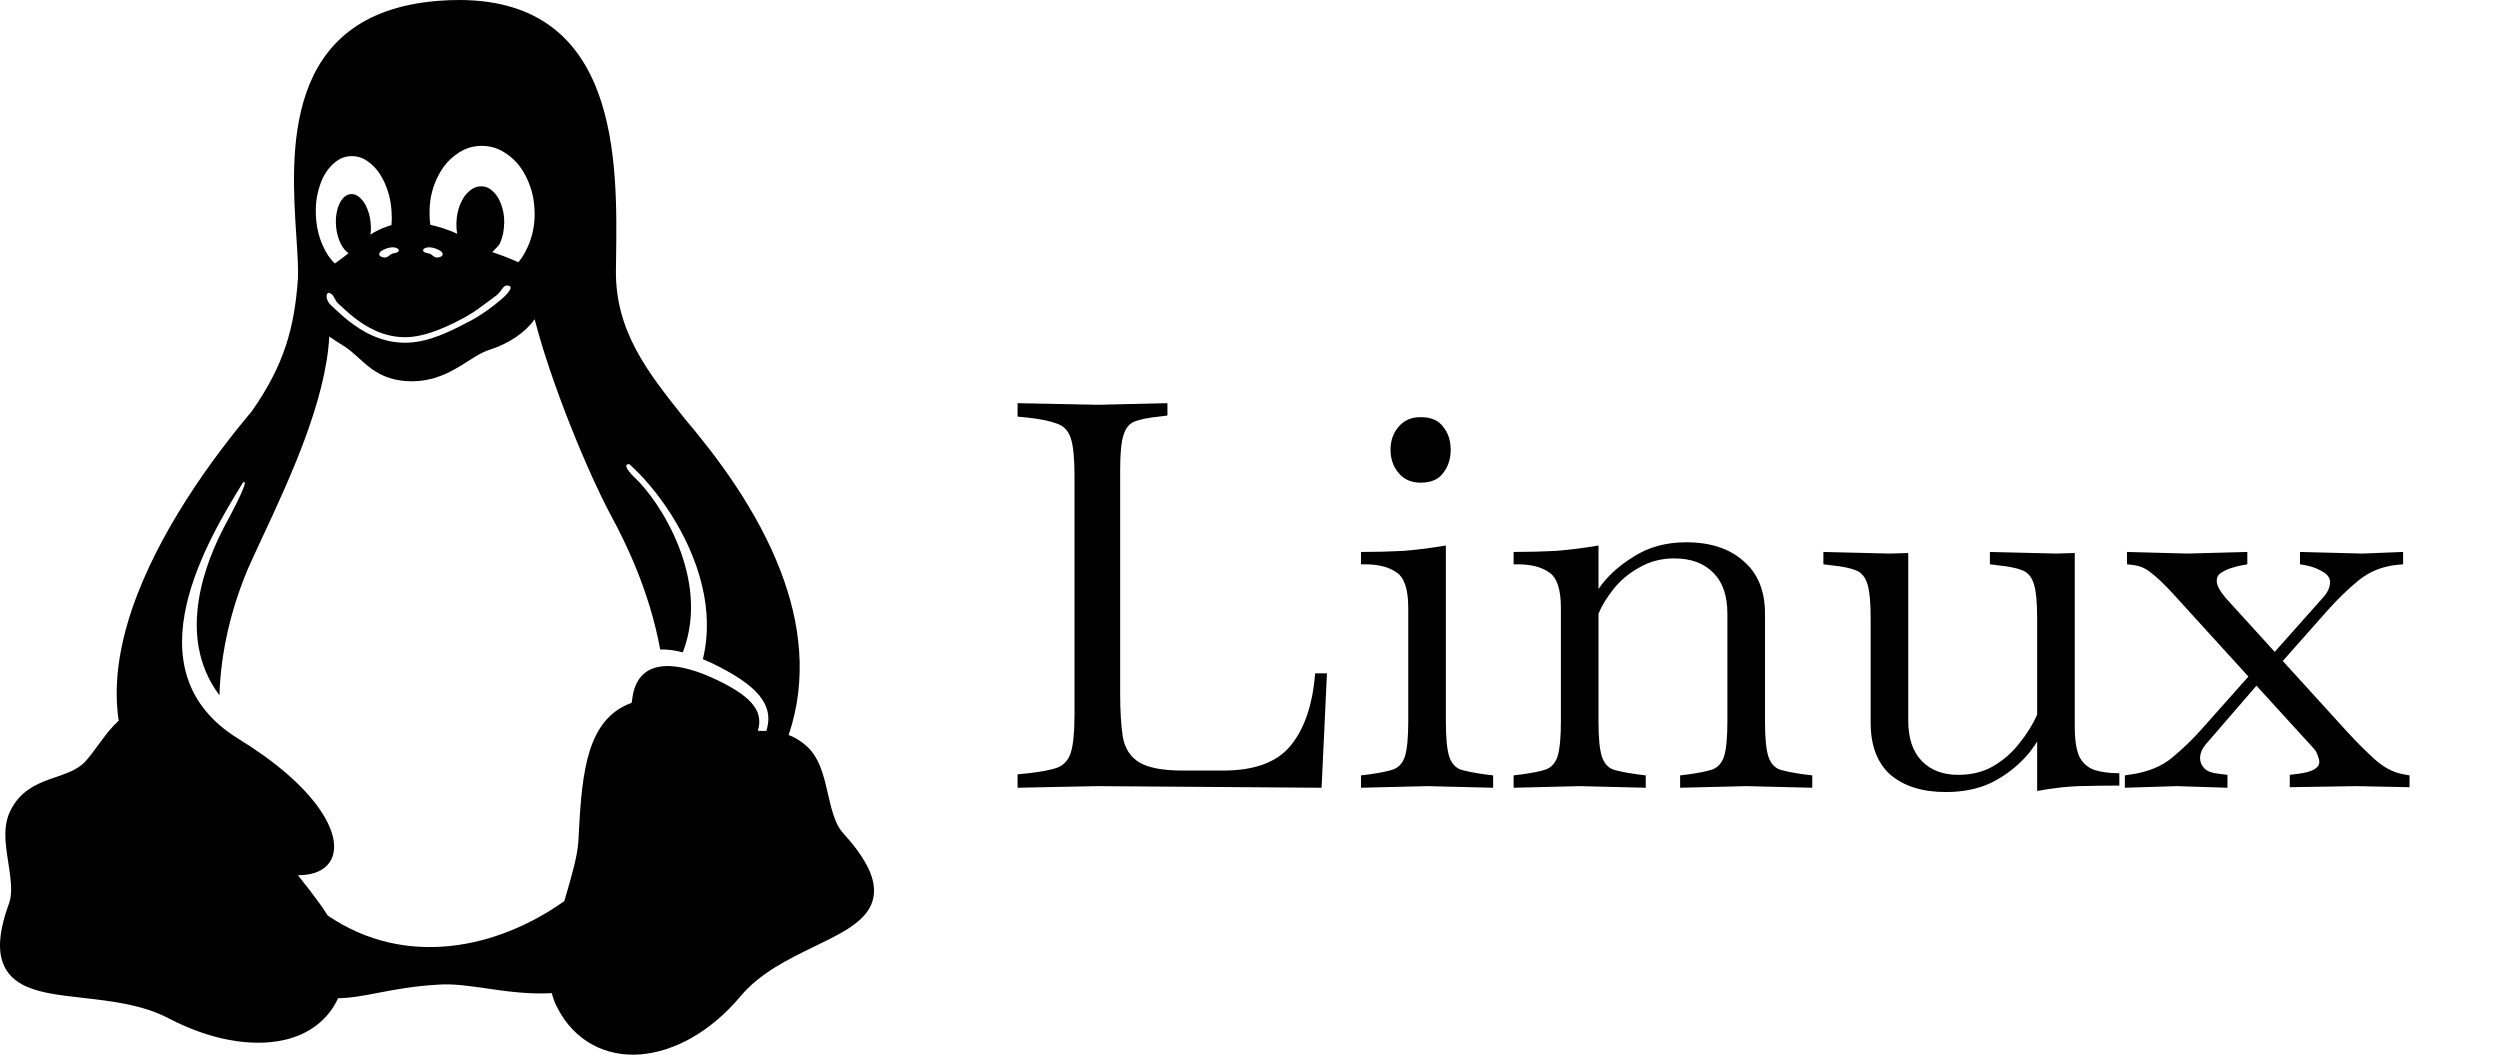 <svg fill="currentColor"
    viewBox="0 0 512 216"
    xmlns="http://www.w3.org/2000/svg">
    <!-- fill="#202020" -->
    <path fill-rule="evenodd"
        clip-rule="evenodd"
        d="M172.492 170.406C172.489 170.405 172.488 170.401 172.488 170.398C170.965 168.685 170.234 165.519 169.455 162.139L169.439 162.069C168.656 158.665 167.779 154.993 164.975 152.614C164.97 152.608 164.962 152.605 164.957 152.598C164.402 152.115 163.831 151.708 163.258 151.367C162.681 151.027 162.099 150.751 161.515 150.53C165.412 139.009 163.885 127.534 159.949 117.168C155.122 104.441 146.693 93.354 140.256 85.77L139.836 85.243C132.778 76.372 126.004 67.859 126.141 55.399C126.149 54.63 126.161 53.836 126.172 53.018V53.018L126.172 53.017L126.172 53.015L126.172 53.013L126.172 53.011C126.451 33.206 126.918 0.046 94.05 3.23304e-05C92.659 -0.002 91.206 0.056 89.693 0.177C57.676 2.745 59.567 31.39 60.7 48.569V48.569C60.921 51.914 61.113 54.825 61.02 57.023C60.319 66.89 58.314 74.665 51.507 84.309C43.513 93.786 32.252 109.129 26.921 125.102C24.405 132.638 23.207 140.321 24.312 147.593C23.966 147.903 23.638 148.228 23.321 148.56C22.101 149.86 21.047 151.302 20.044 152.673C19.118 153.94 18.236 155.146 17.308 156.124C15.768 157.657 13.674 158.378 11.338 159.183C10.932 159.322 10.52 159.465 10.101 159.614C7.273 160.625 4.168 162.117 2.284 165.722C2.284 165.722 2.284 165.725 2.281 165.725L2.28 165.727L2.278 165.732C2.277 165.734 2.276 165.736 2.275 165.737L2.273 165.74L2.272 165.742C1.385 167.392 1.097 169.173 1.097 170.977C1.097 172.648 1.343 174.339 1.595 175.968L1.646 176.301C2.148 179.566 2.62 182.634 1.942 184.734C-0.294 190.836 -0.584 195.053 0.993 198.114C2.574 201.183 5.82 202.534 9.49 203.3C11.809 203.782 14.388 204.074 17.078 204.378L17.078 204.378C22.901 205.038 29.245 205.756 34.601 208.588L35.277 207.321L34.609 208.589C42.996 212.961 51.498 214.514 58.279 212.969C63.199 211.851 67.19 208.931 69.241 204.438C71.726 204.426 74.324 203.928 77.343 203.349L77.344 203.349L77.345 203.349L77.345 203.349L77.346 203.349C80.771 202.692 84.737 201.932 89.693 201.66C92.662 201.422 95.979 201.901 99.602 202.424C103.699 203.016 108.189 203.665 113.014 203.397C113.251 204.38 113.595 205.326 114.065 206.225C114.068 206.229 114.07 206.233 114.072 206.237L114.072 206.237C114.075 206.242 114.077 206.246 114.08 206.25C117.604 213.275 124.15 216.489 131.13 215.94C138.116 215.391 145.544 211.284 151.552 204.162L150.449 203.239L151.558 204.15C155.59 199.277 161.493 196.414 166.834 193.824C169.077 192.736 171.22 191.696 173.085 190.576C176.233 188.682 178.787 186.311 178.987 182.866C179.182 179.424 177.155 175.566 172.492 170.406ZM156.954 149.691C156.405 149.67 155.865 149.673 155.339 149.686C155.291 149.687 155.244 149.687 155.193 149.687C156.55 145.418 153.549 142.267 145.552 138.661C137.26 135.026 130.651 135.385 129.536 142.763C129.465 143.149 129.408 143.543 129.364 143.942C128.743 144.159 128.121 144.43 127.495 144.77C123.603 146.895 121.476 150.748 120.293 155.478C119.113 160.2 118.772 165.909 118.449 172.328V172.333C118.263 175.33 117.1 179.31 115.855 183.567C115.76 183.893 115.664 184.22 115.568 184.549C101.983 194.21 83.131 198.395 67.122 187.502C66.038 185.791 64.793 184.097 63.513 182.425C62.714 181.383 61.893 180.349 61.08 179.325L61.021 179.25C62.661 179.253 64.058 178.983 65.188 178.474C66.592 177.838 67.576 176.82 68.066 175.511C69.042 172.895 68.061 169.203 64.937 164.986C61.813 160.77 56.522 156.014 48.747 151.259V151.257C43.033 147.714 39.842 143.372 38.345 138.659C36.849 133.943 37.057 128.843 38.212 123.811C40.424 114.148 46.107 104.75 49.734 98.853C50.709 98.138 50.083 100.184 46.061 107.627C42.46 114.431 35.724 130.132 44.945 142.391C45.192 133.668 47.282 124.773 50.79 116.451C51.658 114.491 52.686 112.286 53.799 109.899C59.244 98.223 66.731 82.17 67.435 68.919C67.876 69.237 69.378 70.248 70.047 70.63L70.049 70.631L70.052 70.631C71.308 71.368 72.363 72.323 73.46 73.316C74.076 73.874 74.706 74.444 75.391 74.993C77.304 76.523 79.69 77.846 83.298 78.055C83.644 78.074 83.983 78.086 84.312 78.086C88.032 78.086 90.93 76.876 93.346 75.499C94.249 74.984 95.091 74.45 95.886 73.944C97.401 72.982 98.751 72.124 100.055 71.702C100.056 71.699 100.061 71.699 100.061 71.699C104.262 70.39 107.599 68.073 109.498 65.374C112.761 78.196 120.349 96.717 125.227 105.754C127.82 110.547 132.978 120.736 135.206 133.011C136.618 132.968 138.175 133.172 139.838 133.598C145.665 118.538 134.897 102.319 129.973 97.802C127.985 95.877 127.889 95.016 128.876 95.056C134.215 99.767 141.23 109.237 143.782 119.929C144.945 124.805 145.193 129.931 143.946 134.991C144.553 135.241 145.176 135.516 145.805 135.814C155.158 140.353 158.615 144.302 156.954 149.691ZM108.112 50.482C109.078 48.273 109.519 46.11 109.498 43.57C109.48 43.505 109.48 43.449 109.48 43.383V43.383C109.432 40.908 108.958 38.822 107.973 36.685C106.967 34.494 105.719 32.929 103.989 31.675C102.284 30.443 100.625 29.874 98.685 29.874H98.592C96.609 29.894 94.933 30.486 93.229 31.776C91.526 33.066 90.318 34.654 89.34 36.862C88.362 39.067 87.946 41.24 87.973 43.774V43.967C87.989 44.684 88.039 45.365 88.127 46.027C89.663 46.392 91.886 47.023 93.624 47.886C93.506 47.201 93.455 46.496 93.472 45.725V45.725C93.472 45.669 93.472 45.622 93.48 45.568C93.528 44.167 93.77 42.989 94.263 41.8C94.757 40.612 95.351 39.758 96.153 39.091C96.915 38.456 97.653 38.164 98.501 38.161C98.544 38.161 98.584 38.161 98.627 38.164C99.532 38.194 100.285 38.526 101.039 39.259C101.793 39.993 102.313 40.873 102.723 42.1C103.113 43.268 103.291 44.409 103.262 45.743C103.262 45.761 103.261 45.778 103.259 45.794C103.257 45.808 103.255 45.821 103.253 45.834L103.25 45.852C103.249 45.861 103.248 45.87 103.247 45.879C103.245 45.89 103.245 45.901 103.245 45.912C103.198 47.305 102.957 48.473 102.462 49.67C102.239 50.211 101.761 50.677 101.338 51.089L101.338 51.089C101.141 51.281 100.956 51.46 100.815 51.631C100.967 51.683 101.117 51.734 101.269 51.786L101.27 51.786L101.27 51.786C101.733 51.945 102.212 52.108 102.787 52.325C103.55 52.612 104.4 52.95 105.364 53.36C105.641 53.473 105.908 53.592 106.166 53.714C106.927 52.798 107.561 51.741 108.112 50.482ZM80.178 46.101C79.924 46.174 79.675 46.251 79.43 46.335C78.041 46.814 76.939 47.34 75.873 48.044C75.977 47.309 75.991 46.563 75.909 45.729C75.903 45.684 75.903 45.646 75.903 45.601C75.791 44.496 75.556 43.569 75.165 42.632C74.748 41.659 74.28 40.971 73.667 40.441C73.112 39.963 72.585 39.741 72.006 39.747C71.947 39.747 71.886 39.749 71.827 39.754C71.175 39.809 70.634 40.127 70.121 40.749C69.61 41.368 69.275 42.139 69.032 43.162C68.79 44.181 68.727 45.183 68.827 46.334C68.827 46.357 68.83 46.377 68.833 46.398C68.836 46.419 68.839 46.44 68.839 46.463C68.949 47.578 69.175 48.505 69.573 49.442C69.981 50.406 70.457 51.093 71.071 51.621C71.175 51.711 71.276 51.79 71.375 51.861C71.179 52.012 71.003 52.15 70.838 52.28L70.834 52.282L70.832 52.284C70.464 52.572 70.148 52.819 69.786 53.083C69.45 53.327 69.051 53.619 68.587 53.962C67.574 53.014 66.784 51.827 66.092 50.257C65.273 48.405 64.836 46.549 64.704 44.358V44.341C64.583 42.15 64.799 40.266 65.402 38.318C66.007 36.368 66.816 34.959 67.99 33.801C69.163 32.639 70.345 32.055 71.771 31.982C71.881 31.977 71.99 31.974 72.099 31.974C73.389 31.977 74.541 32.404 75.733 33.354C77.025 34.385 78.003 35.701 78.822 37.556C79.643 39.412 80.079 41.268 80.2 43.459V43.476C80.26 44.395 80.252 45.261 80.178 46.101ZM96.071 65.85L96.46 65.648C98.531 64.571 101.08 62.69 102.711 61.273C104.34 59.855 105.201 58.615 104.038 58.479C103.368 58.401 103.101 58.78 102.725 59.313C102.449 59.705 102.114 60.18 101.515 60.617C101.11 60.914 100.684 61.232 100.247 61.558L100.246 61.559L100.245 61.56L100.245 61.56L100.245 61.56C98.7 62.713 97.024 63.964 95.642 64.737C92.51 66.487 87.38 69.059 82.985 69.059C78.582 69.059 75.066 67.033 72.428 64.951C71.28 64.041 70.305 63.127 69.498 62.37L69.305 62.19L69.152 62.047C68.916 61.827 68.745 61.506 68.574 61.182C68.279 60.627 67.98 60.063 67.335 59.982C66.727 59.934 66.551 61.57 68.032 62.735C68.145 62.84 68.263 62.951 68.385 63.066L68.385 63.066C69.189 63.821 70.201 64.771 71.412 65.726C74.2 67.93 78.076 70.191 82.985 70.191C87.734 70.191 92.208 67.861 96.071 65.85ZM86.659 51.34C86.764 51.678 87.153 51.761 87.547 51.846C87.764 51.892 87.982 51.939 88.155 52.028C88.311 52.108 88.455 52.222 88.599 52.336C88.852 52.536 89.103 52.735 89.41 52.743C89.87 52.757 90.587 52.585 90.646 52.13C90.726 51.529 89.846 51.147 89.279 50.927C88.551 50.645 87.616 50.501 86.933 50.879C86.776 50.967 86.605 51.17 86.659 51.34ZM80.777 51.846C81.172 51.761 81.561 51.678 81.667 51.34C81.719 51.17 81.548 50.967 81.393 50.879C80.708 50.501 79.775 50.645 79.047 50.927C78.48 51.147 77.6 51.529 77.68 52.13C77.739 52.585 78.454 52.757 78.914 52.743C79.223 52.735 79.475 52.535 79.728 52.335C79.871 52.221 80.014 52.108 80.169 52.028C80.342 51.939 80.561 51.892 80.777 51.846Z" />
    <!-- fill="#202020" -->
    <path d="M208.4 161.33V158.58L210.6 158.36C213.167 158.067 215.11 157.7 216.43 157.26C217.823 156.747 218.777 155.72 219.29 154.18C219.803 152.567 220.06 149.963 220.06 146.37V97.53C220.06 93.863 219.803 91.26 219.29 89.72C218.777 88.18 217.823 87.19 216.43 86.75C215.11 86.237 213.167 85.833 210.6 85.54L208.4 85.32V82.57L224.9 82.9L239.09 82.57V85.1L237.33 85.32C235.203 85.54 233.553 85.87 232.38 86.31C231.28 86.75 230.51 87.703 230.07 89.17C229.63 90.563 229.41 92.91 229.41 96.21V142.08C229.41 145.673 229.593 148.643 229.96 150.99C230.4 153.337 231.537 155.06 233.37 156.16C235.203 157.26 238.173 157.81 242.28 157.81H250.53C256.91 157.81 261.493 156.123 264.28 152.75C267.14 149.303 268.827 144.353 269.34 137.9H271.76L270.66 161.33L224.68 161L208.4 161.33ZM278.73 161.33V158.8L280.49 158.58C282.617 158.287 284.23 157.957 285.33 157.59C286.504 157.15 287.31 156.233 287.75 154.84C288.19 153.373 288.41 150.99 288.41 147.69V124.48C288.41 120.667 287.604 118.247 285.99 117.22C284.45 116.12 282.287 115.57 279.5 115.57H278.73V113.04C281.737 113.04 284.634 112.967 287.42 112.82C290.207 112.6 293.104 112.233 296.11 111.72V147.69C296.11 150.99 296.33 153.373 296.77 154.84C297.21 156.233 297.98 157.15 299.08 157.59C300.254 157.957 301.904 158.287 304.03 158.58L305.79 158.8V161.33L292.26 161L278.73 161.33ZM290.94 98.85C289.034 98.85 287.53 98.19 286.43 96.87C285.33 95.55 284.78 93.973 284.78 92.14C284.78 90.233 285.33 88.657 286.43 87.41C287.53 86.09 289.034 85.43 290.94 85.43C293.067 85.43 294.607 86.09 295.56 87.41C296.587 88.657 297.1 90.233 297.1 92.14C297.1 93.973 296.587 95.55 295.56 96.87C294.607 98.19 293.067 98.85 290.94 98.85ZM309.99 161.33V158.8L311.75 158.58C313.877 158.287 315.49 157.957 316.59 157.59C317.763 157.15 318.57 156.233 319.01 154.84C319.45 153.373 319.67 150.99 319.67 147.69V124.48C319.67 120.667 318.863 118.247 317.25 117.22C315.71 116.12 313.547 115.57 310.76 115.57H309.99V113.04C312.997 113.04 315.893 112.967 318.68 112.82C321.467 112.6 324.363 112.233 327.37 111.72V120.63C329.057 118.137 331.44 115.937 334.52 114.03C337.6 112.05 341.193 111.06 345.3 111.06C350.287 111.06 354.21 112.343 357.07 114.91C360.003 117.403 361.47 120.997 361.47 125.69V147.69C361.47 150.99 361.69 153.373 362.13 154.84C362.57 156.233 363.34 157.15 364.44 157.59C365.613 157.957 367.263 158.287 369.39 158.58L371.15 158.8V161.33L357.62 161L344.09 161.33V158.8L345.85 158.58C347.977 158.287 349.59 157.957 350.69 157.59C351.863 157.15 352.67 156.233 353.11 154.84C353.55 153.373 353.77 150.99 353.77 147.69V125.69C353.77 122.023 352.817 119.237 350.91 117.33C349.003 115.35 346.327 114.36 342.88 114.36C340.24 114.36 337.857 114.983 335.73 116.23C333.603 117.403 331.843 118.87 330.45 120.63C329.057 122.39 328.03 124.077 327.37 125.69V147.69C327.37 150.99 327.59 153.373 328.03 154.84C328.47 156.233 329.24 157.15 330.34 157.59C331.513 157.957 333.163 158.287 335.29 158.58L337.05 158.8V161.33L323.52 161L309.99 161.33ZM398.51 162.21C393.743 162.21 389.967 161.037 387.18 158.69C384.467 156.27 383.11 152.713 383.11 148.02V126.68C383.11 123.38 382.89 121.033 382.45 119.64C382.01 118.173 381.203 117.22 380.03 116.78C378.93 116.34 377.317 116.01 375.19 115.79L373.43 115.57V113.04L386.96 113.37L390.81 113.26V147.58C390.81 151.173 391.727 153.923 393.56 155.83C395.393 157.737 397.887 158.69 401.04 158.69C403.753 158.69 406.137 158.103 408.19 156.93C410.317 155.683 412.113 154.107 413.58 152.2C415.12 150.293 416.33 148.35 417.21 146.37V126.68C417.21 123.38 416.99 121.033 416.55 119.64C416.11 118.173 415.303 117.22 414.13 116.78C413.03 116.34 411.417 116.01 409.29 115.79L407.53 115.57V113.04L421.06 113.37L424.91 113.26V148.79C424.91 151.577 425.24 153.667 425.9 155.06C426.633 156.38 427.66 157.26 428.98 157.7C430.373 158.14 432.06 158.36 434.04 158.36V160.89C431.033 160.89 428.283 160.927 425.79 161C423.297 161.073 420.437 161.403 417.21 161.99V151.87C416.477 153.043 415.707 154.07 414.9 154.95C412.993 157.077 410.683 158.837 407.97 160.23C405.257 161.55 402.103 162.21 398.51 162.21ZM435.172 161.33V158.8L436.602 158.58C439.975 158.067 442.725 156.93 444.852 155.17C447.052 153.337 449.032 151.43 450.792 149.45L460.472 138.56L444.962 121.51C443.202 119.603 441.735 118.21 440.562 117.33C439.462 116.377 438.142 115.827 436.602 115.68L435.612 115.57V113.04L447.932 113.37L460.252 113.04V115.57L458.492 115.9C458.199 115.973 457.685 116.12 456.952 116.34C456.219 116.56 455.522 116.89 454.862 117.33C454.275 117.697 453.982 118.247 453.982 118.98C453.982 119.86 454.605 121.033 455.852 122.5L465.862 133.5L475.652 122.5C476.679 121.4 477.192 120.3 477.192 119.2C477.192 118.32 476.642 117.587 475.542 117C474.442 116.34 473.159 115.9 471.692 115.68L471.032 115.57V113.04L483.792 113.37L492.152 113.04V115.57L490.942 115.68C487.935 115.973 485.295 117.037 483.022 118.87C480.822 120.703 478.769 122.683 476.862 124.81L467.512 135.37L480.822 150C482.509 151.833 484.305 153.63 486.212 155.39C488.119 157.15 490.135 158.213 492.262 158.58L493.472 158.8V161.22L482.582 161L468.942 161.22V158.69L470.702 158.47C473.562 158.103 474.992 157.297 474.992 156.05C474.992 155.683 474.882 155.243 474.662 154.73C474.515 154.143 474.149 153.557 473.562 152.97L462.122 140.43L452.332 151.76C451.819 152.273 451.379 152.86 451.012 153.52C450.719 154.107 450.572 154.693 450.572 155.28C450.572 156.013 450.865 156.71 451.452 157.37C452.039 157.957 453.029 158.323 454.422 158.47L456.182 158.69V161.33L445.842 161L435.172 161.33Z" />
</svg>

